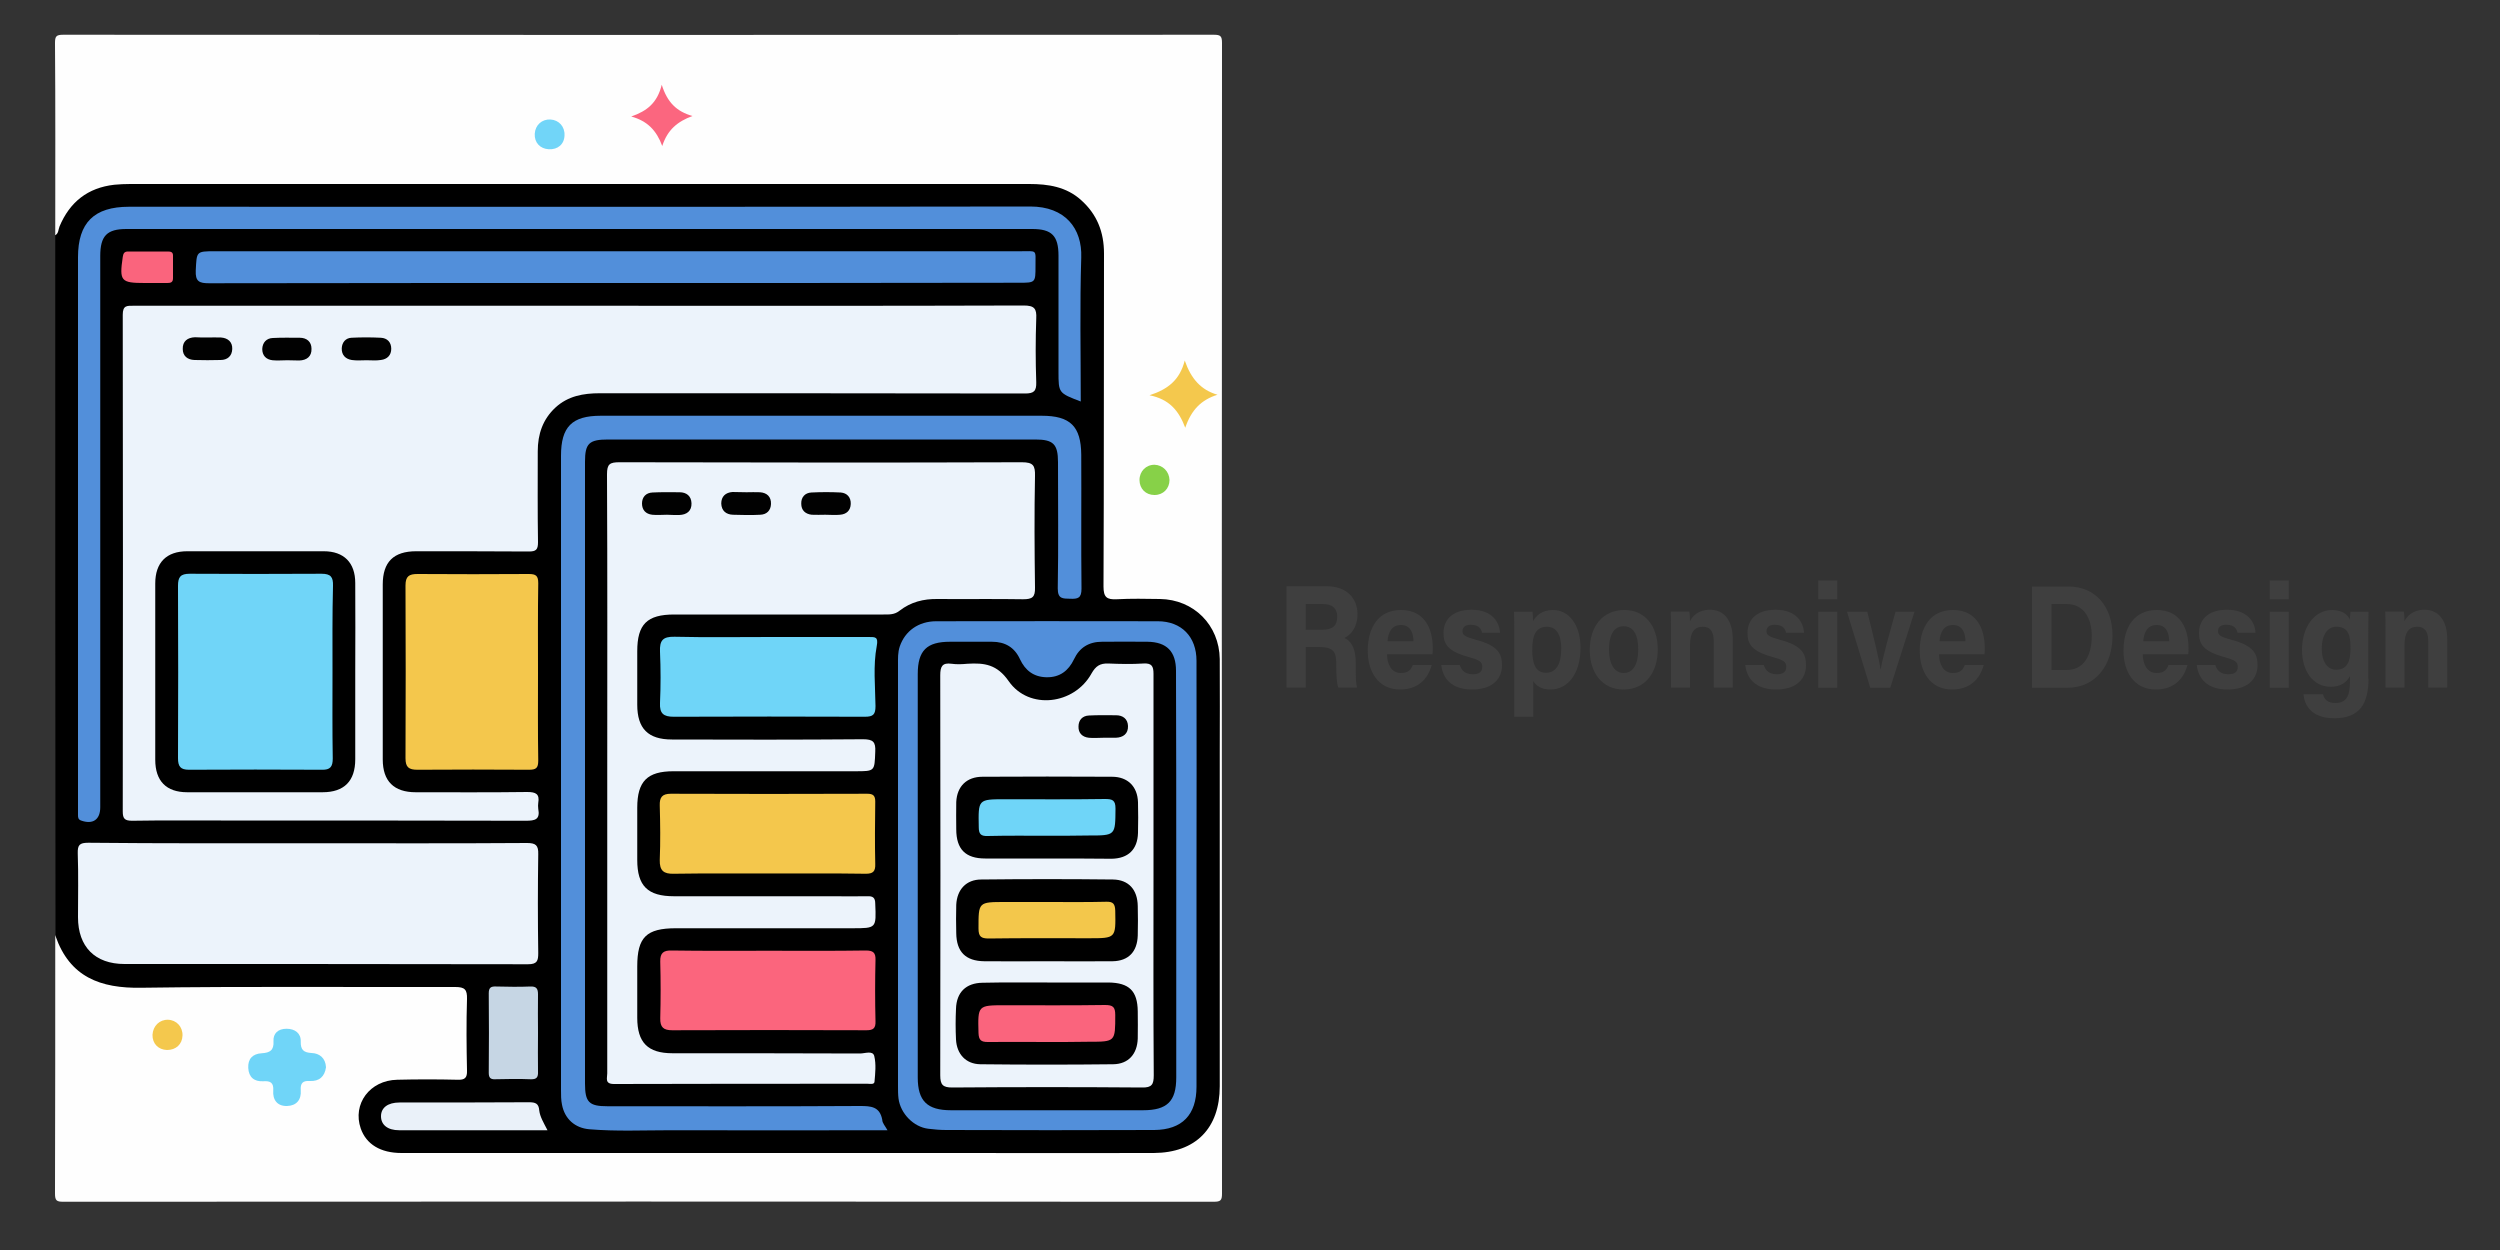 <?xml version="1.0" encoding="utf-8"?>
<!-- Generator: Adobe Illustrator 25.4.1, SVG Export Plug-In . SVG Version: 6.00 Build 0)  -->
<svg version="1.1" id="Layer_1" xmlns="http://www.w3.org/2000/svg" xmlns:xlink="http://www.w3.org/1999/xlink" x="0px" y="0px"
	 viewBox="0 0 1000 500" style="enable-background:new 0 0 1000 500;" xml:space="preserve">
<rect x="0" y="0" width="1000" height="500" fill="#333333" stroke="none"/>
<style type="text/css">
	.st0{fill:#3F3F3F;}
	.st1{fill:#FEFEFE;}
	.st2{fill:#70D5F8;}
	.st3{fill:#F4C84D;}
	.st4{fill:#FB667F;}
	.st5{fill:#71D5F8;}
	.st6{fill:#87D148;}
	.st7{fill:#ECF3FB;}
	.st8{fill:#528FDA;}
	.st9{fill:#F4C74C;}
	.st10{fill:#6FD5F8;}
	.st11{fill:#FB657D;}
	.st12{fill:#EAF1F9;}
	.st13{fill:#C6D6E4;}
	.st14{fill:#FA647D;}
	.st15{fill:#010101;}
	.st16{fill:#F3C74B;}
</style>
<g>
	<g>
		<path d="M45.2-86.4l-11.6-40.8H44c2.4,9.4,6.5,24.6,7.4,31.9h0.1c1.3-7.5,5.5-22.4,8.3-31.9h9.4c2.6,9,7.1,25.7,8.2,31.6h0.1
			c1.2-7.4,5.2-22.5,7.5-31.6h10L82.8-86.4H72c-2.6-9-6.8-24.6-8.1-30.4h-0.1c-1.2,6.9-5.1,20.4-8,30.4H45.2z"/>
		<path d="M107.3-99c0.2,3.6,2.9,6.4,7.4,6.4c3.6,0,5.3-1.1,6.4-2.9h9.5c-1.8,5.3-6.3,10-15.9,10c-12.3,0-16.7-8.1-16.7-15.8
			c0-8.4,5.7-15.8,16.6-15.8c11.7,0,16.4,8,16.4,15.8c0,0.8,0,1.3-0.1,2.3H107.3z M121.3-104.8c-0.2-2.3-1.4-5.7-6.8-5.7
			c-5,0-6.8,2.7-7.1,5.7H121.3z"/>
		<path d="M136.9-129.5h9.5v16.4c1.5-1.8,4.3-4,9.9-4c8.1,0,14.6,6.3,14.6,15.2c0,10.3-6.8,16.4-15.2,16.4c-5.7,0-8.3-2.1-9.7-4.2
			c0,0.8-0.1,2.7-0.1,3.4h-9.1c0.1-4.3,0.1-6.7,0.1-10V-129.5z M161.2-101.5c0-4.2-2.2-8.3-7.4-8.3c-5.2,0-7.6,3.4-7.6,8.4
			c0,4.8,2.5,8.4,7.5,8.4C158.7-93,161.2-96.8,161.2-101.5z"/>
		<path d="M194.8-127.2h18.5c13.8,0,21.3,8.9,21.3,19.7c0,13.1-9.6,21.1-21.5,21.1h-18.3V-127.2z M204.7-94h7
			c8,0,12.3-4.5,12.3-13.2c0-7.6-4-12.2-12.2-12.3h-7.2V-94z"/>
		<path d="M249-99c0.2,3.6,2.9,6.4,7.4,6.4c3.6,0,5.3-1.1,6.4-2.9h9.5c-1.8,5.3-6.3,10-15.9,10c-12.3,0-16.7-8.1-16.7-15.8
			c0-8.4,5.7-15.8,16.6-15.8c11.7,0,16.4,8,16.4,15.8c0,0.8,0,1.3-0.1,2.3H249z M263-104.8c-0.2-2.3-1.4-5.7-6.8-5.7
			c-5,0-6.8,2.7-7.1,5.7H263z"/>
		<path d="M284.9-116.3c4.1,11.6,6.7,18.1,7.7,21.8h0.1c1.1-3.7,3.2-9.5,7.6-21.8h9.6l-12.4,30h-10.6l-12.3-30H284.9z"/>
		<path d="M321.9-99c0.2,3.6,2.9,6.4,7.4,6.4c3.6,0,5.3-1.1,6.4-2.9h9.5c-1.8,5.3-6.3,10-15.9,10c-12.3,0-16.7-8.1-16.7-15.8
			c0-8.4,5.7-15.8,16.6-15.8c11.7,0,16.4,8,16.4,15.8c0,0.8,0,1.3-0.1,2.3H321.9z M335.9-104.8c-0.2-2.3-1.4-5.7-6.8-5.7
			c-5,0-6.8,2.7-7.1,5.7H335.9z"/>
		<path d="M351.5-86.4v-43.2h9.5v43.2H351.5z"/>
		<path d="M401.6-101.4c0,9.2-6.4,15.8-17.5,15.8c-11.2,0-16.9-7.5-16.9-15.8c0-8.2,5.9-15.8,17.3-15.8
			C396.2-117.1,401.6-108.8,401.6-101.4z M376.9-101.4c0,4.7,2.6,8.7,7.5,8.7c5.1,0,7.4-3.9,7.4-8.5c0-4.5-2.2-8.8-7.5-8.8
			C379.2-110,376.9-106,376.9-101.4z"/>
		<path d="M417.4-89.3v15.5h-9.5V-109c0-2.4,0-4.9-0.1-7.4h9.3c0.1,0.6,0.2,2.6,0.2,3.9c1.7-2.5,4.7-4.7,10.4-4.7
			c7.7,0,14.1,6.4,14.1,15.2c0,10.4-7.5,16.4-15.3,16.4C421.7-85.5,418.8-87.4,417.4-89.3z M432.2-101.4c0-4.4-2.5-8.4-7.4-8.4
			c-5.5,0-7.6,3.5-7.6,8.5c0,5.1,2.6,8.3,7.5,8.3C429.5-93,432.2-96.4,432.2-101.4z"/>
		<path d="M448.2-108.6c0-2.6,0-5.1-0.1-7.7h9.1c0.2,1.2,0.2,2.5,0.3,3.5c1.6-2.2,4.4-4.4,9.1-4.4c5.3,0,7.9,2.3,9,4.9
			c1.6-2.2,4.3-4.9,10.1-4.9c6.3,0,11.2,3.7,11.2,12.7v18.1h-9.3v-17.9c0-2.6-0.9-5.7-4.8-5.7c-3.4,0-5.5,2.1-5.5,7.1v16.5h-9.4
			v-17.9c0-3-1.1-5.7-4.9-5.7c-3.8,0-5.5,2.8-5.5,7.1v16.5h-9.4V-108.6z"/>
		<path d="M512.6-99c0.2,3.6,2.9,6.4,7.4,6.4c3.6,0,5.3-1.1,6.4-2.9h9.5c-1.8,5.3-6.3,10-15.9,10c-12.3,0-16.7-8.1-16.7-15.8
			c0-8.4,5.7-15.8,16.6-15.8c11.7,0,16.4,8,16.4,15.8c0,0.8,0,1.3-0.1,2.3H512.6z M526.6-104.8c-0.2-2.3-1.4-5.7-6.8-5.7
			c-5,0-6.8,2.7-7.1,5.7H526.6z"/>
		<path d="M542.2-108.8c0-2.5,0-5.4-0.1-7.6h9.3c0.1,0.8,0.2,2.7,0.3,3.9c1.4-2.1,4.1-4.7,9.9-4.7c7.4,0,11.7,4.6,11.7,12.3v18.5
			h-9.6v-17c0-3.4-1.3-6.4-5.6-6.4c-4.4,0-6.5,3.1-6.5,8.5v15h-9.5V-108.8z"/>
		<path d="M578.3-116.3h5.4v-8.8h9.5v8.8h6.9v6.9h-6.9v12.6c0,2.6,0.5,3.7,3.4,3.7c0.8,0,1.7,0,2.6-0.2v6.5c-1.6,0.5-3.8,0.7-6,0.7
			c-7.4,0-9.5-3.2-9.5-9v-14.3h-5.4V-116.3z"/>
	</g>
</g>
<g>
	<g>
		<path class="st0" d="M522.3,258.8v16.2h-7.7v-40.5h16.1c8,0,12.3,4.9,12.3,11.1c0,5.4-2.7,8.4-5.3,9.6c1.8,0.7,4.6,2.8,4.6,10.1v2
			c0,2.7,0,5.8,0.5,7.7h-7.5c-0.6-1.8-0.8-4.8-0.8-9.1v-0.6c0-4.4-1-6.5-6.9-6.5H522.3z M522.3,251.9h6.6c4.3,0,6-1.8,6-5.2
			c0-3.3-1.9-5.1-5.8-5.1h-6.8V251.9z"/>
		<path class="st0" d="M554.8,261.7c0,3.8,1.7,7.5,5.5,7.5c3.2,0,4.1-1.4,4.8-3.2h7.6c-1,3.7-4,9.8-12.6,9.8c-9.1,0-13-7.5-13-15.5
			c0-9.5,4.4-16.3,13.3-16.3c9.5,0,12.7,7.6,12.7,15.1c0,1,0,1.7-0.1,2.6H554.8z M565.4,256.5c-0.1-3.5-1.3-6.5-5-6.5
			c-3.7,0-5.1,2.8-5.4,6.5H565.4z"/>
		<path class="st0" d="M583.9,265.9c0.6,2.4,2.4,3.8,5.2,3.8c2.8,0,3.8-1.1,3.8-3c0-2-1.2-2.7-5.1-3.8c-9-2.4-10.4-5.5-10.4-9.8
			c0-4.5,2.9-9.2,11.2-9.2c8.3,0,11.2,5,11.4,9.2h-7.2c-0.2-1.1-0.9-3.2-4.5-3.2c-2.5,0-3.3,1.2-3.3,2.6c0,1.5,0.9,2.2,5.3,3.4
			c9.2,2.4,10.5,5.8,10.5,10.3c0,5-3.5,9.6-11.9,9.6c-8.4,0-11.8-4.5-12.4-9.8H583.9z"/>
		<path class="st0" d="M613.3,272.4v14.3h-7.6V252c0-2.5,0-4.9-0.1-7.3h7.4c0.1,0.8,0.2,2.7,0.2,3.8c1.2-2.2,3.6-4.5,8-4.5
			c6.2,0,11,5.7,11,15.1c0,10.7-5.3,16.7-12,16.7C616.3,275.8,614.3,274.1,613.3,272.4z M624.5,259.4c0-5.6-2-8.7-5.7-8.7
			c-4.3,0-5.9,3.1-5.9,9.2c0,5.8,1.4,9.2,5.5,9.2C622.5,269.1,624.5,265.6,624.5,259.4z"/>
		<path class="st0" d="M663.1,259.8c0,9.2-5,16-13.7,16c-8.5,0-13.5-6.7-13.5-15.8c0-9.4,5.1-16,13.9-16
			C657.9,244,663.1,250.3,663.1,259.8z M643.6,259.9c0,5.9,2.3,9.3,5.9,9.3c3.7,0,5.8-3.5,5.8-9.3c0-6.4-2.1-9.4-5.9-9.4
			C645.9,250.5,643.6,253.4,643.6,259.9z"/>
		<path class="st0" d="M668.4,252.3c0-2.6,0-5.4-0.1-7.7h7.4c0.2,0.8,0.3,2.9,0.3,3.9c0.9-1.9,3.2-4.6,8-4.6c5.5,0,9.1,4.1,9.1,11.8
			v19.3h-7.6v-18.4c0-3.4-1-5.9-4.4-5.9c-3.2,0-5.1,2-5.1,7.4v16.9h-7.6V252.3z"/>
		<path class="st0" d="M705.5,265.9c0.6,2.4,2.4,3.8,5.2,3.8c2.8,0,3.8-1.1,3.8-3c0-2-1.2-2.7-5.1-3.8c-9-2.4-10.4-5.5-10.4-9.8
			c0-4.5,2.9-9.2,11.2-9.2c8.3,0,11.2,5,11.4,9.2h-7.2c-0.2-1.1-0.9-3.2-4.5-3.2c-2.5,0-3.3,1.2-3.3,2.6c0,1.5,0.9,2.2,5.3,3.4
			c9.2,2.4,10.5,5.8,10.5,10.3c0,5-3.5,9.6-11.9,9.6c-8.4,0-11.8-4.5-12.4-9.8H705.5z"/>
		<path class="st0" d="M727.3,232.2h7.6v7.5h-7.6V232.2z M727.3,244.7h7.6v30.4h-7.6V244.7z"/>
		<path class="st0" d="M746.9,244.7c2.6,10.3,4.8,19.3,5.3,23h0.1c0.8-5,3.5-14.2,5.9-23h7.6l-9.7,30.4h-8l-9.3-30.4H746.9z"/>
		<path class="st0" d="M775.6,261.7c0,3.8,1.7,7.5,5.5,7.5c3.2,0,4.1-1.4,4.8-3.2h7.6c-1,3.7-4,9.8-12.6,9.8c-9.1,0-13-7.5-13-15.5
			c0-9.5,4.4-16.3,13.3-16.3c9.5,0,12.7,7.6,12.7,15.1c0,1,0,1.7-0.1,2.6H775.6z M786.2,256.5c-0.1-3.5-1.3-6.5-5-6.5
			c-3.7,0-5.1,2.8-5.4,6.5H786.2z"/>
		<path class="st0" d="M812.8,234.6h14.5c10.7,0,17.7,7.8,17.7,19.7c0,11.8-6.8,20.8-18,20.8h-14.2V234.6z M820.7,268h5.9
			c7,0,10.1-5.8,10.1-13.7c0-6.6-2.9-12.7-10.1-12.7h-6V268z"/>
		<path class="st0" d="M857.1,261.7c0,3.8,1.7,7.5,5.5,7.5c3.2,0,4.1-1.4,4.8-3.2h7.6c-1,3.7-4,9.8-12.6,9.8c-9.1,0-13-7.5-13-15.5
			c0-9.5,4.4-16.3,13.3-16.3c9.5,0,12.7,7.6,12.7,15.1c0,1,0,1.7-0.1,2.6H857.1z M867.7,256.5c-0.1-3.5-1.3-6.5-5-6.5
			c-3.7,0-5.1,2.8-5.4,6.5H867.7z"/>
		<path class="st0" d="M886.1,265.9c0.6,2.4,2.4,3.8,5.2,3.8c2.8,0,3.8-1.1,3.8-3c0-2-1.2-2.7-5.1-3.8c-9-2.4-10.4-5.5-10.4-9.8
			c0-4.5,2.9-9.2,11.2-9.2c8.3,0,11.2,5,11.4,9.2h-7.2c-0.2-1.1-0.9-3.2-4.5-3.2c-2.5,0-3.3,1.2-3.3,2.6c0,1.5,0.9,2.2,5.3,3.4
			c9.2,2.4,10.5,5.8,10.5,10.3c0,5-3.5,9.6-11.9,9.6c-8.4,0-11.8-4.5-12.4-9.8H886.1z"/>
		<path class="st0" d="M907.9,232.2h7.6v7.5h-7.6V232.2z M907.9,244.7h7.6v30.4h-7.6V244.7z"/>
		<path class="st0" d="M947.4,271.4c0,9.8-3.3,15.9-13.7,15.9c-10,0-12-6.2-12.3-9.6h7.8c0.5,2.1,1.9,3.5,4.9,3.5
			c4.9,0,5.9-3.3,5.9-9.3v-1.5c-1.4,2.6-3.7,4.3-7.8,4.3c-7.2,0-11.4-6.6-11.4-14.7c0-9.5,5.2-16,12-16c4.7,0,6.7,2.5,7.1,3.9
			c0.1-0.8,0.2-2.7,0.3-3.2h7.2c0,2.7-0.1,5.8-0.1,8.7V271.4z M928.7,259.6c0,5.2,2.4,8.3,5.7,8.3c4.6,0,5.8-3.5,5.8-8.6
			c0-5.1-0.8-8.6-5.7-8.6C931.3,250.7,928.7,253.5,928.7,259.6z"/>
		<path class="st0" d="M954.2,252.3c0-2.6,0-5.4-0.1-7.7h7.4c0.2,0.8,0.3,2.9,0.3,3.9c0.9-1.9,3.2-4.6,8-4.6c5.5,0,9.1,4.1,9.1,11.8
			v19.3h-7.6v-18.4c0-3.4-1-5.9-4.4-5.9c-3.2,0-5.1,2-5.1,7.4v16.9h-7.6V252.3z"/>
	</g>
</g>
<g>
	<g>
		<path class="st1" d="M22.1,94.1c0-25.6,0.1-51.2-0.1-76.9c0-2.7,0.5-3.3,3.3-3.3c153.4,0.1,306.8,0.1,460.2,0
			c2.7,0,3.3,0.5,3.3,3.3c-0.1,153.4-0.1,306.8,0,460.2c0,2.7-0.5,3.3-3.3,3.3c-153.4-0.1-306.8-0.1-460.2,0c-2.7,0-3.3-0.5-3.3-3.3
			c0.1-34.4,0.1-68.8,0.1-103.2c1.6-0.1,2.1,1.1,2.5,2.2c5.1,12.5,15.1,17.1,27.8,17.3c4.5,0.1,9.1,0,13.6,0c37.1,0,74.3,0,111.4,0
			c1.5,0,3,0,4.5,0c4.8,0.2,5.9,1.2,6,6c0.2,8.9,0.2,17.9,0,26.8c-0.1,5.2-1.2,6.2-6.7,6.3c-7,0.2-13.9,0-20.9,0.1
			c-4.2,0.1-8.1,0.9-11.3,4c-7.2,6.9-4.7,18.4,4.7,21.7c3,1,6.2,1.4,9.4,1.4c98.4,0,196.7,0.1,295.1-0.1c7.9,0,15.7-1,21.5-7.7
			c4.4-5,6.4-10.5,6.3-17c0-23.9,0-47.9,0-71.8c0-32.4-0.4-64.9,0.2-97.3c0.2-15-11-26.3-25.2-25.2c-5.1,0.4-10.3,0.2-15.5,0
			c-4.5-0.2-5.6-1.3-5.9-5.7c-0.1-1.8-0.1-3.6-0.1-5.5c0-42.4,0-84.9,0-127.3c0-16.1-7.8-25-23.8-27.4c-2.9-0.4-5.7-0.5-8.6-0.5
			c-117.2,0-234.3,0-351.5,0c-3.3,0-6.6,0.3-10,0.7c-10,1.1-16.7,6.5-20.9,15.4C24.5,92.1,24.3,94,22.1,94.1z"/>
		<path d="M22.1,94.1c1.4-0.8,1.2-2.3,1.7-3.5c4.1-9.8,11.3-15.5,21.9-16.7c2.1-0.2,4.2-0.3,6.4-0.3c119.9,0,239.7,0,359.6,0
			c7.6,0,14.8,1.1,20.7,6.4c6.4,5.7,9.2,12.8,9.2,21.4c-0.1,44.4,0,88.8-0.2,133.2c0,4.3,1.3,5.3,5.3,5.1c5.7-0.3,11.5-0.2,17.3-0.1
			c13.5,0.2,23.7,10.4,23.9,24c0.1,12.6,0,25.2,0,37.7c0,44.4,0,88.8,0,133.2c0,16.8-9.6,26.6-26.4,26.7c-25.6,0.1-51.2,0-76.8,0
			c-46.8,0-93.6,0-140.5,0c-27.9,0-55.8,0-83.6,0c-8.4,0-14.1-3.5-16.3-9.8c-3.4-9.8,3.6-19.3,14.6-19.5c8-0.2,16.1-0.2,24.1,0
			c2.9,0.1,3.9-0.7,3.8-3.7c-0.2-9.5-0.3-19.1,0-28.6c0.1-3.8-0.9-4.8-4.7-4.8c-41.8,0.1-83.7-0.3-125.5,0.3
			c-16.5,0.3-28.7-4.3-34.4-20.7C22.1,280.9,22.1,187.5,22.1,94.1z"/>
		<path class="st2" d="M130.4,426.9c-0.5,3.7-2.7,5.7-6.5,5.5c-2.8-0.2-3.8,0.9-3.6,3.7c0.3,3.9-1.8,6.2-5.5,6.3
			c-3.9,0.1-5.8-2.5-5.5-6.2c0.2-3.2-1.2-3.9-4-3.7c-3.6,0.2-5.8-1.6-6-5.3c-0.2-3.7,1.8-5.7,5.4-5.9c3.2-0.2,4.9-1.1,4.7-4.8
			c-0.2-3.1,1.8-5,5.2-5c3.4,0,5.8,1.8,5.7,5.1c-0.1,3.4,1.2,4.4,4.3,4.6C127.8,421.3,130.2,423.2,130.4,426.9z"/>
		<path class="st3" d="M487,157.9c-6.5,2-10.5,6.1-12.9,13.2c-2.6-6.9-6.4-11.4-14.3-13c7.4-2.4,12.1-6.1,14.1-13.9
			C476.4,151.5,480.4,156,487,157.9z"/>
		<path class="st4" d="M277,46.4c-6,2.2-10,5.5-12.1,12c-2.3-6.2-5.9-10-12.4-11.8c6.3-2.2,10.4-5.4,12.2-12.7
			C266.9,40.9,270.6,44.6,277,46.4z"/>
		<path class="st5" d="M225.8,54.2c-0.1,3.5-2.7,5.7-6.3,5.5c-3.5-0.2-5.8-2.7-5.6-6.2c0.2-3.5,2.9-5.9,6.3-5.7
			C223.6,48,226,50.7,225.8,54.2z"/>
		<path class="st6" d="M467.8,192c0,3.4-2.5,6-6,6c-3.5,0-6-2.5-6-6c0-3.5,2.6-6.1,6-6.1C465.1,186,467.7,188.6,467.8,192z"/>
		<path class="st3" d="M67.2,407.9c3.4,0.1,5.9,2.8,5.8,6.3c-0.1,3.5-2.6,5.8-6.2,5.8c-3.5-0.1-5.9-2.6-5.8-6.1
			C61.2,410.3,63.9,407.8,67.2,407.9z"/>
		<path class="st7" d="M231.7,122.3c59.3,0,118.5,0.1,177.8-0.1c4.3,0,5.2,1.3,5,5.2c-0.3,8.5-0.3,17,0,25.5c0.1,3.6-1,4.5-4.5,4.5
			c-56.7-0.1-113.4-0.1-170.1-0.1c-6.6,0-12.7,1.1-17.7,5.7c-5.1,4.7-7.1,10.7-7.1,17.5c0,12.1-0.1,24.3,0.1,36.4
			c0,3-0.8,3.7-3.7,3.7c-15-0.1-30-0.1-45-0.1c-9.1,0-13.4,4.3-13.4,13.3c0,23.3,0,46.7,0,70c0,8.7,4.5,13.1,13.2,13.1
			c14.9,0,29.7,0.1,44.6-0.1c3.5,0,5,0.8,4.4,4.4c-0.1,0.7-0.1,1.5,0,2.3c0.8,4.3-1.2,4.8-5,4.8c-40.6-0.1-81.2-0.1-121.9-0.1
			c-11.8,0-23.6-0.1-35.5,0.1c-3,0-3.8-0.8-3.8-3.7c0.1-66.2,0.1-132.5,0-198.7c0-3.8,1.7-3.6,4.3-3.6
			C112.8,122.3,172.2,122.3,231.7,122.3z"/>
		<path class="st7" d="M242.9,308.8c0-39.7,0.1-79.4-0.1-119.1c0-4.1,1.1-4.8,5-4.8c53.6,0.1,107.3,0.2,160.9,0
			c4.6,0,5.4,1.3,5.3,5.5c-0.3,14.8-0.2,29.7,0,44.6c0.1,3.9-1.1,4.7-4.8,4.7c-11.4-0.2-22.7,0-34.1-0.1c-5.7-0.1-10.8,1.2-15.3,4.7
			c-2,1.6-4.1,1.5-6.4,1.5c-27.9,0-55.8,0-83.7,0c-10.9,0-14.8,3.9-14.8,14.7c0,7.1,0,14.2,0,21.4c0,9.5,4.3,13.9,13.9,13.9
			c25.5,0.1,50.9,0.1,76.4-0.1c4.1,0,5.1,1.1,4.9,5c-0.3,7.8-0.1,7.8-8,7.8c-24.2,0-48.5,0-72.7,0c-10.5,0-14.5,4-14.5,14.6
			c0,7,0,13.9,0,20.9c0,10.4,4.2,14.5,14.7,14.5c21.1,0,42.1,0,63.2,0c4.7,0,9.4,0.1,14.1,0c2.2-0.1,3.2,0.5,3.2,3
			c0.4,9.8,0.5,9.8-9.2,9.8c-23.5,0-47,0-70.5,0c-11.9,0-15.5,3.6-15.5,15.3c0,6.8,0,13.6,0,20.5c0,9.9,4.2,14.2,14.1,14.2
			c25,0,50,0,75,0.1c2,0,5.1-1.3,5.7,1c0.8,3.3,0.4,6.9,0.1,10.3c-0.1,1.2-1.8,0.8-2.8,0.8c-33.8,0-67.6,0-101.4,0.1
			c-3.8,0-2.7-2.4-2.7-4.2c0-30.5,0-60.9,0-91.4C242.9,328.2,242.9,318.5,242.9,308.8z"/>
		<path class="st7" d="M123.5,337.3c29.1,0,58.2,0.1,87.3-0.1c3.5,0,4.6,0.9,4.5,4.5c-0.2,13.2-0.2,26.4,0,39.5
			c0,3.1-0.4,4.5-4.1,4.5c-53.8-0.1-107.6-0.1-161.4-0.1c-11.8,0-18.6-6.9-18.6-18.7c0-8.5,0.2-17-0.1-25.5
			c-0.1-3.4,0.7-4.3,4.2-4.3C64.7,337.4,94.1,337.3,123.5,337.3z"/>
		<path class="st8" d="M355,452.1c-29.5,0-58.3,0.1-87.1,0c-10.7,0-21.5,0.5-32.2-0.4c-5.7-0.5-9.8-4.1-10.9-9.8
			c-0.4-1.9-0.4-3.9-0.4-5.9c0-84.6,0-169.1,0-253.7c0-11.6,4.4-16,15.9-16c58.8,0,117.6,0,176.4,0c11.4,0,15.7,4.2,15.8,15.6
			c0.1,17.9-0.1,35.8,0.1,53.6c0,3.8-1.5,4.1-4.5,4c-2.9-0.1-5,0.2-5-4.1c0.3-16.8,0.1-33.6,0.1-50.5c0-7.3-1.9-9.1-9.1-9.1
			c-57,0-114,0-170.9,0c-7.6,0-9.2,1.6-9.2,8.9c0,82.9,0,165.8,0,248.7c0,7.5,1.6,9.1,9,9.1c33.6,0,67.3,0.1,100.9-0.1
			c4.5,0,8,0.2,9,5.5C352.9,449.2,354,450.3,355,452.1z"/>
		<path class="st8" d="M432.3,160.6c-8.9-3.4-8.9-3.4-8.9-11.9c0-15.5,0-30.9,0-46.4c0-8-2.7-10.7-10.5-10.7
			c-120.8,0-241.6,0-362.3,0c-7.8,0-10.5,2.7-10.5,10.8c0,73.5,0,147,0,220.5c0,5-3,7-7.7,5.3c-1.1-0.4-1.2-1.2-1.2-2.1
			c0-1.1,0-2.1,0-3.2c0-73.3,0-146.7,0-220c0-13.8,6.4-20.2,20.4-20.2c120.2,0,240.4,0.1,360.5-0.1c14,0,20.8,8.8,20.4,20.4
			C431.9,122,432.3,141.1,432.3,160.6z"/>
		<path class="st8" d="M478.6,350.2c0,28.2,0,56.3,0,84.5c0,11.2-5.7,17.2-16.9,17.3c-27.7,0.1-55.4,0.1-83.2,0
			c-2.4,0-4.8-0.2-7.2-0.5c-5.8-0.7-11.1-6-11.9-12.1c-0.2-1.6-0.2-3.3-0.2-5c0-56.2,0-112.4,0-168.6c0-2.4-0.1-4.8,0.7-7.2
			c2.1-6.2,7.5-10.1,14.6-10.1c29.5,0,59.1-0.1,88.6,0c9.5,0,15.5,6.2,15.5,15.8C478.7,293,478.6,321.6,478.6,350.2z"/>
		<path class="st8" d="M246.8,113.2c-54.4,0-108.8,0-163.2,0.1c-3.9,0-5.5-0.7-5.3-5.1c0.4-7.6,0.1-7.7,7.6-7.7
			c107.4,0,214.8,0,322.2,0c6.9,0,6.1-0.9,6.1,5.9c0,6.7,0,6.7-6.7,6.7C354,113.2,300.4,113.2,246.8,113.2z"/>
		<path class="st9" d="M215.2,269.2c0,11.7-0.1,23.3,0.1,35c0,3.1-0.9,3.7-3.8,3.7c-14.8-0.1-29.7-0.1-44.5,0c-3.5,0-4.8-1-4.8-4.6
			c0.1-23,0.1-46.1,0-69.1c0-3.7,1.4-4.6,4.8-4.6c14.8,0.1,29.7,0.1,44.5,0c2.9,0,3.8,0.7,3.8,3.7
			C215.1,245.3,215.2,257.2,215.2,269.2z"/>
		<path class="st10" d="M308.4,254.8c13,0,26.1,0,39.1,0c2.6,0,3.9-0.1,3.2,3.6c-1.5,7.9-0.6,16-0.5,24c0,3.4-0.9,4.3-4.3,4.3
			c-25.5-0.1-50.9-0.1-76.4,0c-4.1,0-5.7-1.3-5.5-5.5c0.3-6.8,0.3-13.6,0-20.5c-0.2-4.5,1.1-6.1,5.8-6
			C282.7,255,295.5,254.8,308.4,254.8z"/>
		<path class="st9" d="M307.7,349.4c-12.7,0-25.4-0.1-38.2,0.1c-4,0.1-5.7-1.2-5.6-5.5c0.3-7.3,0.2-14.5,0-21.8
			c-0.1-3.2,0.9-4.7,4.4-4.7c26.2,0.1,52.4,0.1,78.6,0c2.3,0,3.2,0.7,3.2,3.1c-0.1,8.3-0.2,16.7,0,25c0.1,3-0.9,3.9-3.8,3.9
			C333.4,349.3,320.6,349.4,307.7,349.4z"/>
		<path class="st11" d="M307.7,380.3c12.9,0,25.7,0.1,38.6-0.1c2.9,0,4,0.8,3.9,3.8c-0.2,8.2-0.2,16.4,0,24.5
			c0.1,2.8-0.9,3.6-3.6,3.6c-25.9-0.1-51.8-0.1-77.7,0c-3.4,0-4.9-1.1-4.8-4.8c0.2-7.6,0.2-15.1,0-22.7c-0.1-3.5,1.4-4.5,4.6-4.4
			C281.6,380.4,294.6,380.3,307.7,380.3z"/>
		<path class="st12" d="M219,452.1c-7.9,0-14.9,0-22,0c-12.4,0-24.9,0-37.3,0c-4.7,0-7.3-2.2-7.3-5.6c0-3.4,2.7-5.5,7.4-5.5
			c17.3,0,34.6,0,51.8-0.1c2.6,0,3.9,0.5,4.1,3.3C216,446.7,217.4,449,219,452.1z"/>
		<path class="st13" d="M215.2,413.2c0,5.1-0.1,10.3,0,15.4c0.1,2.3-0.5,3.2-3,3.1c-4.7-0.2-9.4-0.1-14.1,0c-2,0.1-2.6-0.7-2.6-2.6
			c0.1-10.6,0.1-21.2,0-31.8c0-2.3,0.9-2.8,3-2.7c4.5,0.1,9.1,0.2,13.6,0c2.4-0.1,3.1,0.8,3.1,3.1
			C215.1,403,215.2,408.1,215.2,413.2z"/>
		<path class="st14" d="M59.3,113.2c-0.5,0-0.9,0-1.4,0c-9.6,0-10.2-0.8-8.8-10.4c0.2-1.4,0.6-2.2,2.1-2.2c5.3,0,10.6,0,15.9,0
			c1.2,0,2.1,0.2,2.1,1.6c0,3,0,6.1,0,9.1c0,1.7-1,1.9-2.3,1.9C64.5,113.2,61.9,113.2,59.3,113.2z"/>
		<path d="M142.1,268.7c0,11.7,0,23.3,0,35c0,8.7-4.4,13.2-13.1,13.2c-18,0-36.1,0-54.1,0c-8.4,0-12.8-4.5-12.8-13
			c0-23.5,0-47,0-70.5c0-8.4,4.5-12.9,12.8-12.9c18.2,0,36.4,0,54.6,0c8.1,0,12.6,4.6,12.6,12.7
			C142.2,245.1,142.1,256.9,142.1,268.7z"/>
		<path class="st15" d="M83,135c1.8,0,3.6-0.1,5.4,0c2.8,0.2,4.6,1.8,4.5,4.6c-0.1,2.8-1.9,4.4-4.7,4.4c-3.5,0.1-6.9,0.1-10.4,0
			c-2.8-0.1-4.7-1.6-4.7-4.4c-0.1-3.1,1.9-4.6,4.9-4.7C79.7,135,81.3,135,83,135z"/>
		<path class="st15" d="M114.9,144.1c-2,0-3.9,0.2-5.9,0c-2.6-0.3-4.1-1.9-4.1-4.5c0.1-2.6,1.7-4.3,4.2-4.4
			c3.6-0.2,7.2-0.1,10.8-0.1c2.8,0,4.7,1.6,4.7,4.4c0.1,3.1-1.9,4.6-4.9,4.7C118.2,144.2,116.5,144.1,114.9,144.1
			C114.9,144.1,114.9,144.1,114.9,144.1z"/>
		<path class="st15" d="M146.6,144.1c-2,0-3.9,0.2-5.9-0.1c-2.5-0.4-4.1-2-4-4.7c0.1-2.4,1.6-4.1,3.9-4.2c3.9-0.2,7.8-0.2,11.7,0
			c2.6,0.1,4.2,1.8,4.2,4.4c0,2.6-1.6,4.2-4.2,4.5C150.5,144.3,148.5,144.1,146.6,144.1C146.6,144.1,146.6,144.1,146.6,144.1z"/>
		<path class="st15" d="M330.1,205.9c-1.8,0-3.6,0.1-5.4,0c-2.6-0.3-4.2-1.8-4.2-4.4c-0.1-2.6,1.5-4.4,4.1-4.5
			c3.9-0.2,7.8-0.2,11.7,0c2.5,0.2,4.1,1.9,4,4.6c-0.1,2.6-1.7,4.1-4.3,4.3C334.1,206.1,332.1,205.9,330.1,205.9z"/>
		<path class="st15" d="M298.6,196.9c1.8,0,3.6-0.1,5.4,0c2.8,0.2,4.5,1.8,4.4,4.7c-0.1,2.6-1.7,4.2-4.3,4.3
			c-3.6,0.2-7.2,0.1-10.9,0c-2.8-0.1-4.6-1.6-4.7-4.5c0-2.8,1.7-4.4,4.5-4.6C295,196.8,296.8,196.9,298.6,196.9z"/>
		<path class="st15" d="M266.8,205.9c-2,0-3.9,0.2-5.9,0c-2.6-0.3-4.1-1.9-4.1-4.5c0-2.6,1.6-4.3,4.2-4.4c3.6-0.2,7.2-0.1,10.8-0.1
			c2.8,0,4.7,1.5,4.8,4.4c0.1,3.1-1.9,4.6-4.9,4.7C270.1,206,268.4,206,266.8,205.9C266.8,206,266.8,205.9,266.8,205.9z"/>
		<path d="M470.5,350.5c0,26.8,0,53.6,0,80.5c0,9.5-3.6,13.1-13.3,13.1c-25.6,0-51.2,0-76.8,0c-9.5,0-13.3-3.7-13.3-13.1
			c0-53.8,0-107.6,0-161.4c0-9.4,3.6-12.9,12.9-12.9c5.6,0,11.2,0,16.8,0c5.2,0,9,2.2,11.2,7c2.1,4.5,5.5,7.1,10.6,7.2
			c5.3,0.1,8.8-2.6,11-7.2c2.2-4.7,6-7,11.2-7c6.1,0,12.1-0.1,18.2,0c7.7,0.1,11.4,3.9,11.4,11.6
			C470.5,295.6,470.5,323.1,470.5,350.5z"/>
		<path class="st2" d="M133,268.9c0,11.5-0.1,23,0.1,34.5c0,3.3-1,4.6-4.4,4.5c-17.7-0.1-35.4-0.1-53.1,0c-3.4,0-4.4-1.3-4.4-4.6
			c0.1-23,0.1-46,0-69c0-3.5,1-4.8,4.7-4.8c17.6,0.1,35.1,0.1,52.7,0c3.7,0,4.7,1.3,4.6,4.8C132.9,245.9,133,257.4,133,268.9z"/>
		<path class="st7" d="M461.4,350.1c0,26.7-0.1,53.3,0.1,80c0,3.6-0.7,5-4.7,4.9c-25.3-0.2-50.6-0.2-75.9,0c-3.8,0-4.8-1.1-4.8-4.9
			c0.1-53.3,0.1-106.6,0-160c0-3.5,0.8-5.1,4.5-4.6c2.1,0.3,4.2,0.2,6.4,0c6.7-0.4,11.8,0.2,16.5,7c8.1,11.6,26.2,9.4,33.1-3.1
			c1.7-3,3.4-4.1,6.7-4c4.7,0.2,9.4,0.3,14.1,0c3.3-0.2,4,1.1,4,4.1C461.4,296.5,461.4,323.3,461.4,350.1z"/>
		<path d="M418.7,384.5c-8.3,0-16.7,0.1-25,0c-7.5-0.1-11.1-3.8-11.2-11.2c-0.1-3.8-0.1-7.6,0-11.4c0.3-6.1,4-10.1,10-10.1
			c17.6-0.2,35.1-0.2,52.7,0c6.3,0.1,9.8,4.1,9.9,10.6c0.1,3.9,0.1,7.9,0,11.8c-0.2,6.5-3.7,10.2-10.1,10.3
			C436.2,384.6,427.4,384.5,418.7,384.5C418.7,384.5,418.7,384.5,418.7,384.5z"/>
		<path d="M418.6,343.4c-8.2,0-16.4,0-24.5,0c-7.9,0-11.6-3.7-11.6-11.7c0-3.6-0.1-7.3,0-10.9c0.3-6.3,4.2-10.1,10.5-10.1
			c17.3-0.1,34.5-0.1,51.8,0c6.3,0,10.2,3.9,10.4,10.2c0.1,4.1,0.1,8.2,0,12.3c-0.2,6.6-3.9,10.2-10.6,10.3
			C435.9,343.4,427.3,343.4,418.6,343.4z"/>
		<path d="M418.9,393c8.2,0,16.4,0,24.5,0c8.3,0.1,11.6,3.4,11.7,11.5c0,3.6,0.1,7.3,0,10.9c-0.2,6.2-3.7,10.2-9.8,10.3
			c-17.7,0.2-35.4,0.2-53.2,0c-5.8-0.1-9.4-4.1-9.7-9.9c-0.2-4.1-0.2-8.2,0-12.3c0.2-6.6,4-10.3,10.6-10.4
			C401.7,392.9,410.3,393,418.9,393z"/>
		<path class="st15" d="M441.4,295.1c-2,0-3.9,0.2-5.9,0c-2.6-0.3-4.2-1.9-4.1-4.5c0-2.6,1.6-4.3,4.2-4.4c3.6-0.2,7.2-0.1,10.8-0.1
			c2.8,0,4.7,1.5,4.8,4.3c0.1,3.1-1.9,4.6-4.9,4.7C444.7,295.1,443.1,295.1,441.4,295.1C441.4,295.1,441.4,295.1,441.4,295.1z"/>
		<path class="st16" d="M418.9,360.8c7.9,0,15.7,0.1,23.6-0.1c2.8-0.1,3.5,0.9,3.6,3.6c0.2,11,0.3,11-10.6,11
			c-13.3,0-26.6-0.1-40,0.1c-3.1,0-4.1-0.8-4.1-4c0-10.6-0.1-10.6,10.7-10.6C407.7,360.8,413.3,360.8,418.9,360.8z"/>
		<path class="st10" d="M419.1,334.3c-8,0-16-0.1-24,0.1c-2.8,0.1-3.6-0.8-3.6-3.6c-0.2-11.1-0.3-11.1,10.6-11.1
			c13.3,0,26.6,0.1,39.9-0.1c2.9,0,4.2,0.4,4.2,3.8c-0.1,10.8,0.1,10.8-10.8,10.8C430,334.3,424.5,334.3,419.1,334.3z"/>
		<path class="st14" d="M418.7,416.8c-7.9,0-15.7-0.1-23.6,0c-2.7,0-3.6-0.8-3.7-3.6c-0.3-11.1-0.3-11.1,10.7-11.1
			c13.3,0,26.6,0.1,39.9-0.1c3.2,0,4.1,0.8,4.1,4c0,10.7,0.1,10.7-10.6,10.7C429.9,416.8,424.3,416.8,418.7,416.8z"/>
	</g>
</g>
</svg>
